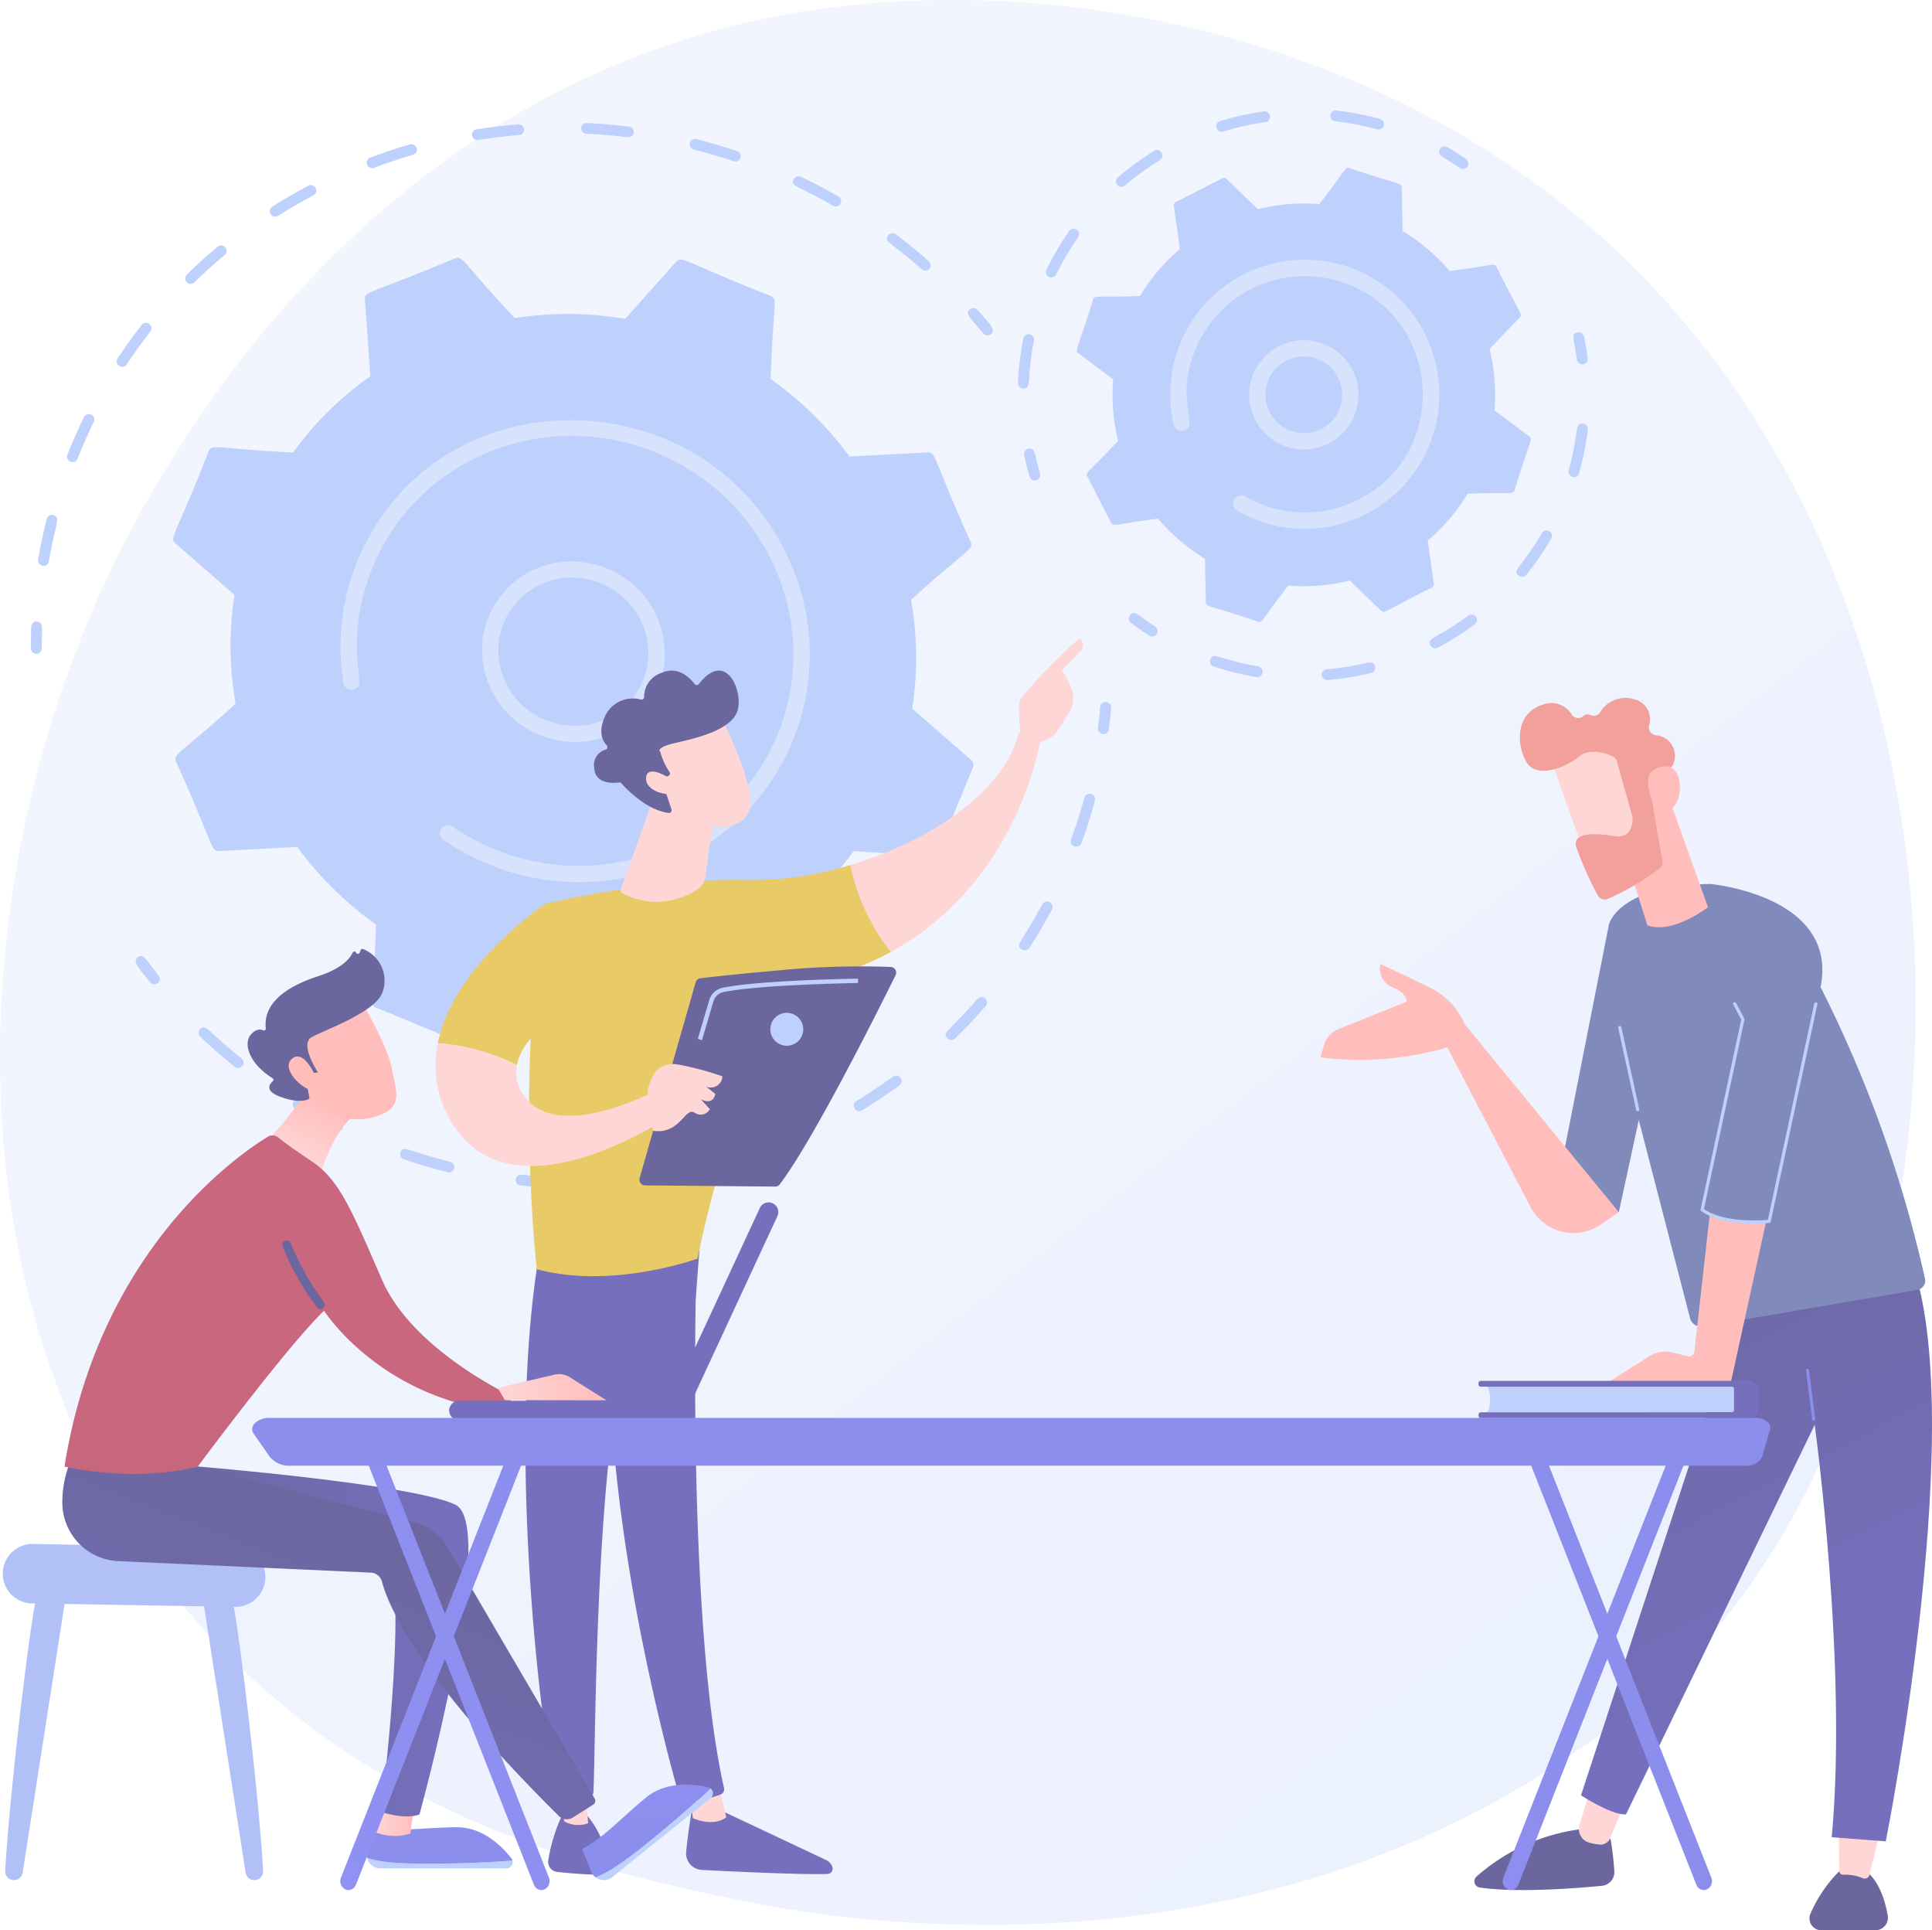 <svg xmlns="http://www.w3.org/2000/svg" xmlns:xlink="http://www.w3.org/1999/xlink" width="259.43" height="259.157" viewBox="0 0 259.43 259.157">
    <defs>
        <linearGradient id="linear-gradient" x1="1.13" x2=".236" y1="1.295" y2=".19" gradientUnits="objectBoundingBox">
            <stop offset="0" stop-color="#dae3fe"/>
            <stop offset="1" stop-color="#e9effd"/>
        </linearGradient>
        <linearGradient id="linear-gradient-2" x1="24.474" x2="21.636" y1="-.456" y2="5.933" gradientUnits="objectBoundingBox">
            <stop offset="0" stop-color="#09005d"/>
            <stop offset="1" stop-color="#1a0f91"/>
        </linearGradient>
        <linearGradient id="linear-gradient-3" x1="94.026" x2="95.033" y1=".533" y2=".533" gradientUnits="objectBoundingBox">
            <stop offset="0" stop-color="#febbba"/>
            <stop offset="1" stop-color="#ff928e"/>
        </linearGradient>
        <linearGradient id="linear-gradient-4" x1="31.531" x2="28.514" y1=".035" y2=".89" xlink:href="#linear-gradient-2"/>
        <linearGradient id="linear-gradient-5" x1="61.298" x2="54.278" y1="-2.166" y2="5.399" xlink:href="#linear-gradient-2"/>
        <linearGradient id="linear-gradient-6" x1="109.607" x2="110.621" y1=".551" y2=".551" xlink:href="#linear-gradient-3"/>
        <linearGradient id="linear-gradient-7" x1="21.194" x2="19.176" y1="-.033" y2=".81" xlink:href="#linear-gradient-2"/>
        <linearGradient id="linear-gradient-8" x1="13.293" x2="12.392" y1="-5.589" y2="-4.215" gradientUnits="objectBoundingBox">
            <stop offset="0" stop-color="#d9a600"/>
            <stop offset="1" stop-color="#d9a600"/>
        </linearGradient>
        <linearGradient id="linear-gradient-9" x1="18.108" x2="19.101" y1=".495" y2=".495" xlink:href="#linear-gradient-3"/>
        <linearGradient id="linear-gradient-10" x1="17.511" x2="19.491" y1="1.586" y2="4.27" xlink:href="#linear-gradient-3"/>
        <linearGradient id="linear-gradient-11" x1="130.572" x2="132.573" y1=".665" y2="-1.115" xlink:href="#linear-gradient-3"/>
        <linearGradient id="linear-gradient-12" x1="34.819" x2="32.555" y1="-14.077" y2="-10.576" gradientUnits="objectBoundingBox">
            <stop offset="0" stop-color="#ff928e"/>
            <stop offset="1" stop-color="#d9a600"/>
        </linearGradient>
        <linearGradient id="linear-gradient-13" x1="14.436" x2="15.438" y1=".528" y2=".528" xlink:href="#linear-gradient-3"/>
        <linearGradient id="linear-gradient-14" x1="36.096" x2="37.087" y1=".519" y2=".519" xlink:href="#linear-gradient-3"/>
        <linearGradient id="linear-gradient-15" x1="-9.2" x2="-8.996" y1="4.839" y2="6.022" xlink:href="#linear-gradient-2"/>
        <linearGradient id="linear-gradient-16" x1="13.016" x2="13.529" y1="-.062" y2="2.428" xlink:href="#linear-gradient-2"/>
        <linearGradient id="linear-gradient-17" x1="43.437" x2="44.437" y1=".5" y2=".5" xlink:href="#linear-gradient-3"/>
        <linearGradient id="linear-gradient-18" x1=".389" x2=".495" y1="-10.035" y2=".398" gradientUnits="objectBoundingBox">
            <stop offset="0" stop-color="#4f52ff"/>
            <stop offset="1" stop-color="#4042e2"/>
        </linearGradient>
        <linearGradient id="linear-gradient-19" x1="0" x2="1" y1=".5" y2=".5" xlink:href="#linear-gradient-3"/>
        <linearGradient id="linear-gradient-20" x1=".384" x2=".505" y1="-3.582" y2=".525" xlink:href="#linear-gradient-18"/>
        <linearGradient id="linear-gradient-21" x1="0" x2="1" y1=".5" y2=".5" xlink:href="#linear-gradient-2"/>
        <linearGradient id="linear-gradient-23" x1=".708" x2=".066" y1=".132" y2="1.227" xlink:href="#linear-gradient-2"/>
        <linearGradient id="linear-gradient-24" x1=".367" x2=".601" y1=".85" y2=".282" xlink:href="#linear-gradient-3"/>
        <linearGradient id="linear-gradient-25" x1="1.924" x2=".335" y1="-2.115" y2="1.087" gradientUnits="objectBoundingBox">
            <stop offset="0" stop-color="#b4002b"/>
            <stop offset="1" stop-color="#a10127"/>
        </linearGradient>
        <linearGradient id="linear-gradient-26" x1=".766" x2="11.383" y1=".225" y2="-10.741" xlink:href="#linear-gradient-2"/>
        <linearGradient id="linear-gradient-28" x1="12.523" x2="11.483" y1="3.015" y2="3.766" xlink:href="#linear-gradient-3"/>
        <linearGradient id="linear-gradient-29" x1="9.893" x2="10.662" y1="2.234" y2="3.128" xlink:href="#linear-gradient-2"/>
        <linearGradient id="linear-gradient-30" x1="50.787" x2="46.509" y1="8.296" y2="10.906" xlink:href="#linear-gradient-3"/>
        <linearGradient id="linear-gradient-31" x1="58.699" x2="57.47" y1="-888.587" y2="-874.255" xlink:href="#linear-gradient-2"/>
        <linearGradient id="linear-gradient-32" x1="104.496" x2="101.87" y1="-79.584" y2="-78.285" xlink:href="#linear-gradient-2"/>
        <linearGradient id="linear-gradient-33" x1="-59.102" x2="-59.087" y1="4.474" y2="8.118" xlink:href="#linear-gradient-2"/>
        <linearGradient id="linear-gradient-34" x1="-189.32" x2="-189.582" y1="1.164" y2="-.58" xlink:href="#linear-gradient-3"/>
        <linearGradient id="linear-gradient-35" x1="-113.541" x2="-113.514" y1="3.704" y2="7.135" xlink:href="#linear-gradient-2"/>
        <linearGradient id="linear-gradient-36" x1="-223.399" x2="-223.684" y1="1.13" y2="-.791" xlink:href="#linear-gradient-3"/>
        <linearGradient id="linear-gradient-37" x1=".262" x2=".562" y1="-.145" y2=".725" xlink:href="#linear-gradient-2"/>
        <linearGradient id="linear-gradient-38" x1="-965.272" x2="-963.891" y1="2.369" y2="1.878" xlink:href="#linear-gradient-18"/>
        <linearGradient id="linear-gradient-39" x1="-22.88" x2="-23.473" y1=".161" y2="1.632" gradientUnits="objectBoundingBox">
            <stop offset="0" stop-color="#2c3e90"/>
            <stop offset="1" stop-color="#4042e2"/>
        </linearGradient>
        <linearGradient id="linear-gradient-40" x1="-53.987" x2="-52.987" y1=".5" y2=".5" xlink:href="#linear-gradient-3"/>
        <linearGradient id="linear-gradient-41" x1="-27.458" x2="-26.458" y1=".5" y2=".5" xlink:href="#linear-gradient-3"/>
        <linearGradient id="linear-gradient-42" x1="-106.838" x2="-105.549" y1="1.029" y2=".222" xlink:href="#linear-gradient-3"/>
        <linearGradient id="linear-gradient-43" x1="-85.236" x2="-86.553" y1=".175" y2="1.493" xlink:href="#linear-gradient-3"/>
        <linearGradient id="linear-gradient-44" x1="1.637" x2=".754" y1="-2.121" y2="-.158" gradientUnits="objectBoundingBox">
            <stop offset="0" stop-color="#e1473d"/>
            <stop offset="1" stop-color="#e9605a"/>
        </linearGradient>
        <linearGradient id="linear-gradient-45" x1="-272.262" x2="-269" y1="2.763" y2=".44" xlink:href="#linear-gradient-3"/>
        <linearGradient id="linear-gradient-46" x1="-1.288" x2=".762" y1="3.145" y2=".112" xlink:href="#linear-gradient-18"/>
        <linearGradient id="linear-gradient-47" x1="-1.297" x2=".754" y1="3.157" y2=".125" xlink:href="#linear-gradient-18"/>
        <linearGradient id="linear-gradient-48" x1="-1.74" x2=".31" y1="3.813" y2=".78" xlink:href="#linear-gradient-18"/>
        <linearGradient id="linear-gradient-49" x1="-1.749" x2=".302" y1="3.825" y2=".793" xlink:href="#linear-gradient-18"/>
        <linearGradient id="linear-gradient-50" x1=".857" x2=".637" y1="-10.915" y2="-3.932" xlink:href="#linear-gradient-2"/>
        <linearGradient id="linear-gradient-51" x1=".211" x2=".464" y1="32.997" y2="4.261" xlink:href="#linear-gradient-18"/>
        <style>
            .cls-3{fill:#91b3fa}.cls-4{fill:#bdd0fb}.cls-18{fill:#febbba}.cls-22{fill:#7d97f4}.cls-24{fill:url(#linear-gradient-19)}
        </style>
    </defs>
    <g id="Group_3348" opacity="0.6" transform="translate(-453.526 -455)">
        <path id="Path_4016" fill="url(#linear-gradient)" d="M680.941 677.083a93 93 0 0 1-14.229 11.98c-46.416 33.3-101.338 23.6-113.011 21.225-17.237-3.5-50.555-10.268-74.643-38.6-36.444-42.857-30.769-110.378-2.5-154.949 5.171-8.153 32.484-53.4 88-60.659 33.6-4.392 72.759 4.466 101.12 28.226 59.528 49.88 55.29 150.637 15.263 192.777z"/>
        <g id="Group_3358" transform="translate(457.666 469.831)">
            <g id="Group_3352" transform="translate(0 1.688)">
                <g id="Group_3348-2">
                    <path id="Path_4017" d="M498.682 1360.873a.735.735 0 0 1-.431-.662c0-.963.013-1.942.049-2.91a.712.712 0 0 1 .758-.681c.979.047.646 1 .656 3.61a.711.711 0 0 1-.729.711.743.743 0 0 1-.303-.068z" class="cls-3" transform="translate(-498.25 -1289.687)"/>
                    <path id="Path_4018" d="M508.738 692.074c.309-1.824.7-3.658 1.15-5.45a.719.719 0 0 1 .887-.511c1.067.286.318.846-.593 6.222a.716.716 0 0 1-.842.578.736.736 0 0 1-.602-.839zm3.923-14.052c.682-1.728 1.446-3.461 2.244-5.09a.735.735 0 0 1 1.32.644c-.795 1.625-1.531 3.3-2.2 4.988a.735.735 0 0 1-1.365-.543zm6.732-12.932c1.02-1.54 2.115-3.059 3.257-4.514a.734.734 0 0 1 1.164.894c-1.118 1.426-2.192 2.914-3.191 4.423a.735.735 0 0 1-1.23-.803zm9.306-10.242a.713.713 0 0 1-.006-1.019c1.323-1.3 2.716-2.557 4.141-3.747.733-.612 1.69.5.958 1.107-1.4 1.166-2.762 2.4-4.058 3.671a.739.739 0 0 1-1.034-.013zm11.264-9.133a.708.708 0 0 1 .2-1c1.569-1 3.2-1.95 4.841-2.824a.729.729 0 0 1 .713 1.272c-1.61.857-3.207 1.788-4.744 2.768a.745.745 0 0 1-1.01-.216zm13.326-6.261a.739.739 0 0 1-.378-.395.706.706 0 0 1 .406-.931c1.748-.663 3.543-1.265 5.336-1.79a.746.746 0 0 1 .918.487.707.707 0 0 1-.478.9c-1.757.514-3.517 1.1-5.23 1.754a.741.741 0 0 1-.574-.026zm14.13-3.768a.739.739 0 0 1-.42-.537.708.708 0 0 1 .591-.827c1.851-.3 3.739-.525 5.611-.678a.743.743 0 0 1 .8.659.709.709 0 0 1-.655.778c-1.834.15-3.684.374-5.5.665a.745.745 0 0 1-.426-.061zm14.232-1.526a.712.712 0 0 1 .752-.688c1.879.083 3.782.242 5.656.471a.72.72 0 1 1-.155 1.431c-1.835-.224-3.7-.379-5.541-.461a.741.741 0 0 1-.711-.753zm45.71 18.918c-4.14-3.652-5.128-3.668-4.464-4.531a.735.735 0 0 1 1.024-.128c1.508 1.135 2.99 2.344 4.405 3.593a.719.719 0 1 1-.964 1.065zm-31.109-16.924a.719.719 0 0 1 .881-.519c1.829.46 3.665 1 5.458 1.6a.718.718 0 1 1-.448 1.365c-1.757-.587-3.557-1.113-5.349-1.564a.734.734 0 0 1-.541-.883zm19.236 8.418c-4.784-2.745-5.766-2.567-5.295-3.553a.746.746 0 0 1 .973-.332c1.711.815 3.407 1.7 5.042 2.642a.718.718 0 1 1-.72 1.243z" class="cls-3" transform="translate(-507.758 -633.471)"/>
                    <path id="Path_4019" d="M1859.839 905.235c-1.551-1.911-2.55-2.592-1.8-3.227a.74.74 0 0 1 1.032.082c1.684 1.912 2.542 2.688 1.8 3.267a.835.835 0 0 1-1.032-.122z" class="cls-3" transform="translate(-1731.95 -876.997)"/>
                </g>
                <g id="Group_3349" transform="translate(14.074 77.738)">
                    <path id="Path_4020" d="M2046.908 1477.611a.734.734 0 0 1-.425-.753c.118-.94.217-1.893.295-2.833a.714.714 0 0 1 .789-.646.74.74 0 0 1 .67.789c-.08.959-.181 1.932-.3 2.891a.715.715 0 0 1-.815.614.743.743 0 0 1-.214-.062z" class="cls-3" transform="translate(-1917.253 -1473.375)"/>
                    <path id="Path_4021" d="M760.082 1651.772c-1.826-.9-3.635-1.891-5.377-2.938a.722.722 0 0 1-.256-.992c.581-.955.93 0 6.271 2.644a.725.725 0 0 1 .34.969.746.746 0 0 1-.978.317zm8.725 2.895c.353-1.058.934-.189 6.677 1.25a.732.732 0 0 1 .543.877.719.719 0 0 1-.881.52c-1.965-.493-3.941-1.075-5.872-1.73a.731.731 0 0 1-.468-.917zm-22.264-11.519c-1.583-1.27-3.135-2.624-4.609-4.022a.714.714 0 0 1-.029-1.02c.783-.8.907.205 5.55 3.929a.717.717 0 0 1 .116 1.015.737.737 0 0 1-1.028.098zm38.15 15.868a.734.734 0 0 1-.428-.734.714.714 0 0 1 .8-.635c1.979.221 3.988.361 5.97.416a.741.741 0 0 1 .724.741.711.711 0 0 1-.739.7c-2.023-.056-4.073-.2-6.094-.425a.757.757 0 0 1-.233-.063zm15.82.031a.739.739 0 0 1-.426-.574.709.709 0 0 1 .634-.795c1.968-.212 3.951-.51 5.894-.886a.746.746 0 0 1 .869.569.708.708 0 0 1-.563.846c-1.983.383-4.007.687-6.016.9a.743.743 0 0 1-.392-.06zm15.385-3.39a.741.741 0 0 1-.388-.419.707.707 0 0 1 .44-.915c1.867-.632 3.729-1.35 5.535-2.135a.747.747 0 0 1 .97.371.707.707 0 0 1-.36.95c-1.843.8-3.743 1.534-5.648 2.179a.741.741 0 0 1-.547-.031zm14.212-6.626a.746.746 0 0 1-.317-.276.708.708 0 0 1 .226-.991c1.676-1.019 3.328-2.123 4.91-3.279a.742.742 0 0 1 1.025.156.709.709 0 0 1-.14 1.007c-1.614 1.18-3.3 2.307-5.011 3.347a.739.739 0 0 1-.693.036zm12.137-9.7c-.8-.8.215-.882 4.04-5.294a.734.734 0 0 1 1.12.947c-1.3 1.505-2.693 2.973-4.125 4.363a.739.739 0 0 1-1.035-.015zm10-11.929c-.962-.613.006-.9 2.739-6.059a.735.735 0 0 1 1.3.685c-.933 1.759-1.952 3.5-3.03 5.166a.732.732 0 0 1-1.009.206zm7-13.864a.728.728 0 0 1-.388-.906c.67-1.84 1.267-3.723 1.773-5.6a.721.721 0 0 1 .9-.5.734.734 0 0 1 .52.891c-.517 1.912-1.126 3.833-1.81 5.71a.723.723 0 0 1-.935.421c-.026.001-.045-.007-.063-.015z" class="cls-3" transform="translate(-733.245 -1594.19)"/>
                    <path id="Path_4022" d="M652.246 1845.31c-1.6-1.988-2.415-2.8-1.646-3.343.8-.567 1.154.425 2.788 2.461a.71.71 0 0 1-.113 1.011.743.743 0 0 1-1.029-.129z" class="cls-3" transform="translate(-650.309 -1807.708)"/>
                </g>
                <g id="Group_3351" transform="translate(19.128 18.072)">
                    <path id="Path_4023" d="M711.072 908.4l10.476-.551a46.6 46.6 0 0 0 10.582 10.406c-.3 10.043-1.037 10.725.008 11.158l11.687 4.834a.863.863 0 0 0 .974-.215l6.879-7.691a46.434 46.434 0 0 0 14.822.1l7.041 7.8a.881.881 0 0 0 .978.229l11.59-4.665a.832.832 0 0 0 .522-.833l-.741-10.333a44.258 44.258 0 0 0 10.381-10.239l10.482.7a.846.846 0 0 0 .844-.517l4.7-11.432a.85.85 0 0 0-.235-.963l-7.927-6.913a44.425 44.425 0 0 0-.153-14.6c7.469-6.8 8.447-6.741 8.008-7.763-5.041-11.2-4.645-12.091-5.792-12.031l-10.476.551a46.6 46.6 0 0 0-10.582-10.406c.3-10.037 1.037-10.725-.008-11.158-11.694-4.6-11.921-5.447-12.661-4.619l-6.879 7.691a46.419 46.419 0 0 0-14.822-.1c-6.951-7.387-6.974-8.447-8.019-8.026-11.388 4.818-12.193 4.382-12.112 5.5l.741 10.333A44.253 44.253 0 0 0 721 854.884c-10.02-.465-10.9-1.23-11.327-.186-4.45 11.393-5.327 11.647-4.469 12.4l7.927 6.913a44.436 44.436 0 0 0 .154 14.6c-7.444 6.781-8.448 6.736-8.008 7.763 5.044 11.195 4.648 12.09 5.795 12.026z" class="cls-3" transform="translate(-704.913 -828.728)"/>
                    <g id="Group_3350" transform="translate(41.439 40.809)">
                        <path id="Path_4024" d="M1152.746 1279.9a12.026 12.026 0 0 1 13.83-10.119 12.4 12.4 0 0 1 10.513 13.8 12.027 12.027 0 0 1-13.83 10.12 12.394 12.394 0 0 1-10.513-13.801zm10.661 12.735h.006zm2.872-20.717a9.865 9.865 0 0 0-11.358 8.311 10.177 10.177 0 0 0 8.634 11.337 9.877 9.877 0 0 0 11.358-8.311 10.179 10.179 0 0 0-8.634-11.332z" class="cls-4" transform="translate(-1152.633 -1269.643)"/>
                    </g>
                    <path id="Path_4025" d="M966.129 1123.579a32.484 32.484 0 0 1-4.736-2.682 1.085 1.085 0 0 1-.387-1.345 1.048 1.048 0 0 1 .093-.162 1.1 1.1 0 0 1 1.524-.264 30.407 30.407 0 0 0 5.51 2.979c14.615 6.045 31.239-.349 37.652-14.264q.246-.533.471-1.081c6.069-14.751-1.278-31.638-16.24-37.833-14.942-6.181-32.062.636-38.122 15.345-3.6 8.757-1.435 14.958-1.849 15.857a1.107 1.107 0 0 1-2.085-.309 30.389 30.389 0 0 1 2.4-17.552c11.231-24.371 46.974-23.374 57.687 1.585a30.412 30.412 0 0 1 .241 23.749q-.244.593-.51 1.172a30.307 30.307 0 0 1-16.363 15.5 31.726 31.726 0 0 1-24.1-.176q-.599-.248-1.186-.519z" class="cls-4" transform="translate(-925.114 -1042.723)"/>
                </g>
            </g>
            <g id="Group_3357" transform="translate(132.558)">
                <path id="Path_4026" d="M2026.747 745.46a25.536 25.536 0 0 0 6.3 5.361l.118 5.856c.013.65.569.4 7.025 2.607.6.193.531-.365 4.05-4.853a25.534 25.534 0 0 0 8.245-.67l4.227 4.06c.47.451.684-.12 6.81-3.124a.481.481 0 0 0 .258-.5l-.826-5.8a25.522 25.522 0 0 0 5.361-6.3c5.594-.229 6.109.157 6.3-.451 2.021-6.663 2.495-6.844 1.989-7.224l-4.684-3.517a25.525 25.525 0 0 0-.67-8.245l4.061-4.227c.45-.469-.12-.684-3.124-6.81-.284-.557-.61-.12-6.3.569a25.525 25.525 0 0 0-6.3-5.361l-.118-5.856c-.013-.651-.569-.4-7.025-2.607-.594-.192-.514.343-4.05 4.853a25.523 25.523 0 0 0-8.245.67l-4.227-4.06a.482.482 0 0 0-.553-.081l-6.257 3.205a.481.481 0 0 0-.257.5l.826 5.8a25.53 25.53 0 0 0-5.361 6.3c-5.594.229-6.109-.157-6.3.451-2.02 6.66-2.495 6.843-1.989 7.224l4.684 3.517a25.539 25.539 0 0 0 .67 8.245c-3.794 4.117-4.434 4.209-4.142 4.78l3.205 6.257c.287.559.638.116 6.299-.569z" class="cls-3" transform="translate(-2007.939 -690.645)"/>
                <g id="Group_3356">
                    <g id="Group_3353" transform="translate(31.043 30.845)">
                        <path id="Path_4027" d="M2265.859 955.357a7.336 7.336 0 1 1 6.846 7.795 7.344 7.344 0 0 1-6.846-7.795zm6.917 6.7h.007zm-4.735-6.563a5.157 5.157 0 0 0 4.805 5.472 5.15 5.15 0 1 0-4.805-5.472z" class="cls-4" transform="translate(-2265.843 -948.496)"/>
                    </g>
                    <g id="Group_3354">
                        <path id="Path_4028" d="M1939.9 1109.369c-.282-.944-.53-1.912-.738-2.878a.729.729 0 0 1 .559-.866c.99-.213.849.893 1.575 3.327a.729.729 0 1 1-1.4.417z" class="cls-3" transform="translate(-1938.337 -1060.214)"/>
                        <path id="Path_4029" d="M1930.443 651.8a38.877 38.877 0 0 1 .715-5.961.729.729 0 0 1 1.429.286c-1.043 5.219-.229 6.487-1.447 6.434a.728.728 0 0 1-.697-.759zm4.16-14.221a.729.729 0 0 1-.336-.974 38.44 38.44 0 0 1 3.043-5.177.729.729 0 0 1 1.2.835 36.892 36.892 0 0 0-2.927 4.98.741.741 0 0 1-.983.339zm9.418-12.15a.729.729 0 0 1-.169-1.216 38.7 38.7 0 0 1 4.851-3.536.729.729 0 1 1 .764 1.241 37.214 37.214 0 0 0-4.667 3.4.729.729 0 0 1-.779.115zm13.463-7.407a.729.729 0 0 1 .091-1.359 38.2 38.2 0 0 1 5.862-1.3.729.729 0 1 1 .2 1.444 36.715 36.715 0 0 0-5.637 1.253.726.726 0 0 1-.516-.035zm14.885-2.144a.729.729 0 0 1 .806-.642 38.6 38.6 0 0 1 5.9 1.137.729.729 0 0 1-.387 1.405 37.072 37.072 0 0 0-5.672-1.094.729.729 0 0 1-.647-.803z" class="cls-3" transform="translate(-1930.442 -615.234)"/>
                        <path id="Path_4030" d="M2543.955 670.27c-2.2-1.517-3.171-1.674-2.678-2.525a.722.722 0 0 1 1-.265c.85.492 1.694 1.027 2.51 1.589a.729.729 0 0 1-.828 1.2z" class="cls-3" transform="translate(-2484.626 -662.553)"/>
                    </g>
                    <g id="Group_3355" transform="translate(14.882 29.766)">
                        <path id="Path_4031" d="M2736.835 940.527c-.34-2.662-.87-3.481.094-3.681a.729.729 0 0 1 .861.566c.2.962.365 1.948.49 2.93a.729.729 0 0 1-1.446.185z" class="cls-3" transform="translate(-2676.667 -936.831)"/>
                        <path id="Path_4032" d="M2208.995 1101.106c.38-1.15 1.242.034 6.436.9a.729.729 0 0 1-.24 1.438 38.4 38.4 0 0 1-5.733-1.418.729.729 0 0 1-.463-.92zm14.98 2.073a.729.729 0 0 1 .667-.786c5.292-.435 6.2-1.545 6.487-.364a.729.729 0 0 1-.538.88 38.227 38.227 0 0 1-5.83.937.728.728 0 0 1-.786-.667zm14.585-3.97c-.569-1.072.87-.867 5.1-4.025a.729.729 0 0 1 .872 1.168 38.653 38.653 0 0 1-4.987 3.159.729.729 0 0 1-.985-.302zm11.854-9.387c-.945-.766.464-1.14 3.118-5.7a.729.729 0 0 1 1.26.733 38.559 38.559 0 0 1-3.354 4.861.729.729 0 0 1-1.024.106zm6.717-14.186c1.441-5.106.721-6.353 1.929-6.205a.728.728 0 0 1 .636.811 38.58 38.58 0 0 1-1.162 5.79.729.729 0 1 1-1.4-.4z" class="cls-3" transform="translate(-2198.061 -1057.147)"/>
                        <path id="Path_4033" d="M2093.951 1347.218c-.83-.535-1.648-1.108-2.433-1.7a.729.729 0 0 1-.139-1.021c.613-.807 1.223.121 3.362 1.5a.729.729 0 1 1-.79 1.225z" class="cls-3" transform="translate(-2091.231 -1306.489)"/>
                    </g>
                    <path id="Path_4034" d="M2160.391 865.495a1.094 1.094 0 1 1 1.057-1.914 15.9 15.9 0 0 0 15.2.392c12.526-6.418 11.045-24.907-2.365-29.23A15.9 15.9 0 0 0 2155 843.2c-3.335 7.237.435 11-1.872 11.537a1.093 1.093 0 0 1-1.312-.818 18.061 18.061 0 1 1 12.053 13.117 18.181 18.181 0 0 1-3.478-1.541z" class="cls-4" transform="translate(-2130.903 -811.744)"/>
                </g>
            </g>
        </g>
        <g id="Group_3379" transform="translate(453.895 540.665)">
            <g id="Group_3364" transform="translate(58.117)">
                <path id="Path_4035" fill="url(#linear-gradient-2)" d="M1449.807 3070.794s-.61 3.269-.924 6.508a2.233 2.233 0 0 0 2.113 2.44c4.314.221 13.544.659 16.858.542a.727.727 0 0 0 .649-.989 1.628 1.628 0 0 0-.824-.885l-15.184-7.155z" transform="translate(-1415.232 -2914.352)"/>
                <path id="Path_4036" fill="url(#linear-gradient-3)" d="M1454.049 3044.392l.427 3.92s2.66 1.269 4.5-.114l-1.065-4.375z" transform="translate(-1419.93 -2889.877)"/>
                <path id="Path_4037" fill="url(#linear-gradient-4)" d="M1346.143 2253.417c-.211 1.021-1.564 51.028 3.568 73.493a.761.761 0 0 1-.455.881 13.252 13.252 0 0 1-4.363.843 1.31 1.31 0 0 1-1.291-.953c-1.479-5.215-8.553-31.34-9.271-56.238-.8-27.822.009-.947.009-.947l.79-17.186z" transform="translate(-1310.972 -2172.531)"/>
                <path id="Path_4038" fill="url(#linear-gradient-5)" d="M1250.619 3087.442a23.562 23.562 0 0 0-1.87 6.028 1.363 1.363 0 0 0 1.183 1.643c1.424.154 3.616.355 5.374.359a1.358 1.358 0 0 0 1.359-1.5 11.453 11.453 0 0 0-2.615-6.309z" transform="translate(-1233.604 -2929.458)"/>
                <path id="Path_4039" fill="url(#linear-gradient-6)" d="M1261.032 3031.029l1.029 5.933a3.83 3.83 0 0 0 3.2.25l-.458-6.377z" transform="translate(-1244.777 -2878.091)"/>
                <path id="Path_4040" fill="url(#linear-gradient-7)" d="M1217.778 2243.75c-4.624 26.347.326 65.231 2.048 72.849a1.185 1.185 0 0 0 .949.909 7.957 7.957 0 0 0 3.422-.1 1.086 1.086 0 0 0 .79-.993c.3-6.143.226-43.87 4.442-58.74a3.389 3.389 0 0 1 1.324-1.856l7.961-5.547.693-9.081z" transform="translate(-1203.783 -2161.531)"/>
                <g id="Group_3359" transform="translate(12.552 12.54)">
                    <path id="Path_4041" fill="url(#linear-gradient-8)" d="M1250.816 1711.761c-13.1-.342-27.595 3.178-27.595 3.178-4.123 22.754-1.151 49.072-1.151 49.072 10.119 2.757 21.6-1.42 21.6-1.42 1.777-9.51 9.9-36.245 9.9-36.245a43.166 43.166 0 0 0 16.068-4.931 28.1 28.1 0 0 1-5.442-11.668 43.965 43.965 0 0 1-13.38 2.014z" transform="translate(-1221.033 -1691.817)"/>
                    <path id="Path_4042" fill="url(#linear-gradient-9)" d="M1712.912 1517.044a2.507 2.507 0 0 0-2.909-.847c-2.006 8.127-12.18 14.635-22.6 17.764a28.1 28.1 0 0 0 5.442 11.668c17.334-9.529 20.067-28.585 20.067-28.585z" transform="translate(-1644.239 -1516.032)"/>
                </g>
                <g id="Group_3360" transform="translate(78.346)">
                    <path id="Path_4043" fill="url(#linear-gradient-10)" d="M1934.449 1394.493c.131.429-1.436 1.067-2.337-.693-.024-.84-.5-4.44.008-5.12a66.987 66.987 0 0 1 7.928-8.132 1.232 1.232 0 0 1 .138 1.714l-2.537 2.593a12.169 12.169 0 0 1 1.439 2.914 3.522 3.522 0 0 1-.376 2.588c-.448.79-1.06 1.817-1.636 2.62a3.476 3.476 0 0 1-2.627 1.516z" transform="translate(-1931.886 -1380.549)"/>
                    <path id="Path_4044" fill="url(#linear-gradient-11)" d="M1952.239 1445.312l-2.308 1.919-.737 1.926 2.02 2.284a26.339 26.339 0 0 1 1.241-4.652c.518-.826.257-1.23-.216-1.477z" transform="translate(-1947.592 -1439.318)"/>
                </g>
                <path id="Path_4045" fill="url(#linear-gradient-12)" d="M1108.072 1778.581l-4.905-12.736s-12.319 8.2-14.432 18.724a28.977 28.977 0 0 1 10.613 2.953c.952-4.97 8.724-8.941 8.724-8.941z" transform="translate(-1088.427 -1730.183)"/>
                <path id="Path_4046" fill="url(#linear-gradient-13)" d="M1115.642 1974.2s-13.816 7.635-18.39.959a5.212 5.212 0 0 1-.917-4.059 28.974 28.974 0 0 0-10.613-2.953 14.554 14.554 0 0 0 1.486 9.992c7.98 14.935 30.219-.533 30.219-.533z" transform="translate(-1085.415 -1913.762)"/>
                <path id="Path_4047" fill="url(#linear-gradient-14)" d="M1358.244 1615.206l-4.284 12.018a.434.434 0 0 0 .193.525 9.8 9.8 0 0 0 10.172-.587 2.046 2.046 0 0 0 .956-1.452l1.45-10.423z" transform="translate(-1329.081 -1593.487)"/>
                <g id="Group_3361" transform="translate(21.292 4.37)">
                    <path id="Path_4048" d="M1394.592 1495.5s4.5 8.662 3.876 12.138-6.292 3.172-11.22.3l-3.374-9.339z" class="cls-18" transform="translate(-1377.543 -1489.235)"/>
                    <path id="Path_4049" fill="url(#linear-gradient-15)" d="M1325.432 1441.9a.355.355 0 0 0 .16-.518 9.275 9.275 0 0 1-1.248-2.717s-.818-.535 2.107-1.206 7.286-1.713 8.225-4.188c.915-2.413-1.37-8.525-5.154-3.708a.355.355 0 0 1-.563 0c-.605-.8-2.2-2.474-4.447-1.492a3.36 3.36 0 0 0-2.331 3.224.353.353 0 0 1-.422.358 4.1 4.1 0 0 0-4.8 2.184c-1 2.136-.374 3.357.2 3.957a.354.354 0 0 1-.157.587 2.131 2.131 0 0 0-1.527 2.418c.1 2.254 2.623 2.079 3.341 1.984a.356.356 0 0 1 .314.115c.608.686 3.351 3.6 6.346 3.979a.358.358 0 0 0 .38-.47l-1.262-3.784a.357.357 0 0 1 .2-.441z" transform="translate(-1315.464 -1427.764)"/>
                    <path id="Path_4050" d="M1394.335 1575.23s-3.239-2.267-3.495-.386 2.909 2.756 4.488 2.069z" class="cls-18" transform="translate(-1383.85 -1560.553)"/>
                </g>
                <g id="Group_3363" transform="translate(27.373 44.039)">
                    <g id="Group_3362">
                        <path id="Path_4051" fill="url(#linear-gradient-16)" d="M1381.19 1884.82l7.526-26.283a.766.766 0 0 1 .648-.552c1.364-.159 5.315-.606 9.877-.992a112.094 112.094 0 0 1 15.69-.521.769.769 0 0 1 .629 1.106c-2.169 4.387-11.089 22.234-15.556 28.08a.772.772 0 0 1-.621.3l-17.462-.162a.769.769 0 0 1-.731-.976z" transform="translate(-1381.16 -1856.353)"/>
                        <path id="Path_4052" fill="url(#linear-gradient-17)" d="M1394.014 2007.451s-1.048-4.311-.625-5.841 1.242-3.5 3.974-3.059a39.963 39.963 0 0 1 5.953 1.587 1.563 1.563 0 0 1-2.239 1.349l1.287 1s-.184 1.595-1.937.743l1.2 1.321a1.4 1.4 0 0 1-2.043.47c-1.293-.843-1.912 2.949-5.57 2.43z" transform="translate(-1392.166 -1985.334)"/>
                    </g>
                    <path id="Path_4053" d="M1571.1 1926.381a2.209 2.209 0 1 0 2.209-2.209 2.209 2.209 0 0 0-2.209 2.209z" class="cls-3" transform="translate(-1553.517 -1917.895)"/>
                    <path id="Path_4054" d="M1466.479 1882.866l-.563-.167 1.532-5.2a2.368 2.368 0 0 1 1.783-1.659c4.857-1.014 17.649-1.22 18.191-1.229l.009.587c-.132 0-13.278.214-18.08 1.217a1.782 1.782 0 0 0-1.34 1.251z" class="cls-3" transform="translate(-1458.072 -1872.923)"/>
                </g>
            </g>
            <g id="Group_3365" transform="translate(0 121.626)">
                <path id="Path_4055" d="M465.618 2758.484c-.8 1.187-3.991 28.066-4.49 37.993a1.174 1.174 0 0 0 1.175 1.231 1.176 1.176 0 0 0 1.162-1l5.832-37.374z" class="cls-22" transform="translate(-460.792 -2752.573)"/>
                <path id="Path_4056" d="M750.553 2758.484c.8 1.187 3.991 28.066 4.49 37.993a1.174 1.174 0 0 1-1.176 1.231 1.176 1.176 0 0 1-1.162-1l-5.832-37.374z" class="cls-22" transform="translate(-720.09 -2752.573)"/>
                <path id="Path_4057" d="M457.511 2698.439v.293a4 4 0 0 0 4.072 3.877l26.957.458a4.03 4.03 0 0 0 4.219-3.658l.014-.268a3.981 3.981 0 0 0-4.063-4.031l-26.969-.483a4.015 4.015 0 0 0-4.23 3.812z" class="cls-22" transform="translate(-457.508 -2694.626)"/>
            </g>
            <g id="Group_3369" transform="translate(8.006 41.735)">
                <g id="Group_3366" transform="translate(40.875 117.922)">
                    <path id="Path_4058" d="M994.013 3150.715c-4.792 0-6.912-.411-7.86-.786a1.818 1.818 0 0 0 1.771 1.409h16.953a.825.825 0 0 0 .795-1.042c-1.933.155-6.037.419-11.659.419z" class="cls-3" transform="translate(-986.105 -3145.818)"/>
                    <path id="Path_4059" fill="url(#linear-gradient-18)" d="M1005.2 3109.995a.8.8 0 0 0-.139-.289c-1.291-1.649-3.885-4.238-7.414-4.188-5.17.073-6.972.634-10.989.032l-.948 3.141a1.8 1.8 0 0 0-.029.937c.948.375 3.068.786 7.86.786 5.619 0 9.723-.264 11.659-.419z" transform="translate(-985.63 -3105.517)"/>
                </g>
                <path id="Path_4060" d="M997.866 3069.292l-1.163 3.957a6.841 6.841 0 0 0 4.844.231l.445-3.428z" class="cls-24" transform="translate(-954.804 -2954.723)"/>
                <g id="Group_3367" transform="translate(69.801 112.203)">
                    <path id="Path_4061" d="M1324.018 3056.722c-3.736 3-5.644 4.011-6.617 4.313a1.816 1.816 0 0 0 2.258-.017l13.215-10.618a.822.822 0 0 0-.03-1.306c-1.408 1.332-4.444 4.106-8.826 7.628z" class="cls-3" transform="translate(-1315.62 -3048.598)"/>
                    <path id="Path_4062" fill="url(#linear-gradient-20)" d="M1315.382 3044.224a.8.8 0 0 0-.288-.137c-2.034-.47-5.671-.854-8.391 1.395-3.984 3.294-5.04 4.858-8.547 6.907l1.219 3.031a1.783 1.783 0 0 0 .562.745c.973-.3 2.882-1.312 6.617-4.313 4.384-3.522 7.419-6.297 8.828-7.628z" transform="translate(-1298.157 -3043.727)"/>
                </g>
                <path id="Path_4063" fill="url(#linear-gradient-21)" d="M686.253 2582.273s28.69 2.343 34.576 5.113-4.8 41.6-4.8 41.6-1.6.771-5.167-.337c0 0 3.656-28.656.935-34.87l-31.067-5.079z" transform="translate(-668.076 -2512.781)"/>
                <path id="Path_4064" d="M1267.358 3061.785c.266.242 2.851 5.455 2.851 5.455s2.877-.622 3.464-2.443l-2.589-4.7z" class="cls-24" transform="translate(-1200.408 -2946.375)"/>
                <path id="Path_4065" fill="url(#linear-gradient-23)" d="M544.907 2579.683a14.528 14.528 0 0 0-.9 5.24 7.865 7.865 0 0 0 7.506 7.7l33.916 1.547a1.627 1.627 0 0 1 1.5 1.223c.8 3.083 4.693 12.55 23.736 31.44a1.535 1.535 0 0 0 1.9.207l2.711-1.712a.624.624 0 0 0 .205-.843l-19.748-33.723a7.642 7.642 0 0 0-4.644-3.444l-28.907-7.389z" transform="translate(-544.009 -2510.43)"/>
                <path id="Path_4066" fill="url(#linear-gradient-24)" d="M842.9 2010.541s-3.633 6.424-7.338 9.536l7.657 4.272s1.725-6.8 5.667-8.792z" transform="translate(-808.573 -1993.966)"/>
                <path id="Path_4067" fill="url(#linear-gradient-25)" d="M547.055 2146.4s9.156 2.231 17.9 0c0 0 12.229-16.439 16.96-20.914 0 0 7.547 11.909 24.344 13.6l.937-2.094s-13.373-6.164-17.49-15.636-5.77-13.512-9.516-15.983c-2.333-1.539-3.729-2.59-4.451-3.164a1.2 1.2 0 0 0-1.372-.087c-3.977 2.417-22.68 15.226-27.312 44.278z" transform="translate(-546.773 -2076.906)"/>
                <path id="Path_4068" fill="url(#linear-gradient-26)" d="M868.159 2263.641a.585.585 0 0 1-.466-.23 36.522 36.522 0 0 1-4.607-8.169.587.587 0 0 1 1.1-.421 36.007 36.007 0 0 0 4.443 7.875.587.587 0 0 1-.466.945z" transform="translate(-833.518 -2215.295)"/>
                <path id="Path_4069" d="M1175.762 2450.133l1.891-.5 5.741-1.329a2.663 2.663 0 0 1 2.018.34l4.936 3.105-13.631-.022z" class="cls-24" transform="translate(-1117.289 -2391.146)"/>
                <g id="Group_3368" transform="translate(24.876)">
                    <path id="Path_4070" fill="url(#linear-gradient-28)" d="M876.37 1906.466s3.531 5.87 4.144 9.114 1.6 5.272-2.1 6.428a8.1 8.1 0 0 1-9.277-3.335s-3.363-4.66-3.028-6.795 10.261-5.412 10.261-5.412z" transform="translate(-861.155 -1899.524)"/>
                    <path id="Path_4071" fill="url(#linear-gradient-29)" d="M821.742 1848.1l.478-.063s-2.5-3.778-.864-4.715 8.3-3.237 9.461-5.863a4.56 4.56 0 0 0-2.566-5.988.257.257 0 0 0-.308.162l-.118.319a.259.259 0 0 1-.48.014.258.258 0 0 0-.469-.01c-.357.787-1.426 2.13-4.632 3.169-4.549 1.475-7.383 3.768-7.034 7a.259.259 0 0 1-.37.263c-.372-.165-.936-.19-1.59.526-1.138 1.245-.247 3.969 2.863 5.9a.257.257 0 0 1 .042.413c-.465.4-1.12 1.286.984 2.078 2.152.81 3.326.536 3.76.362a.259.259 0 0 0 .159-.291l-.553-2.832a.259.259 0 0 1 .22-.306z" transform="translate(-812.773 -1831.461)"/>
                    <path id="Path_4072" fill="url(#linear-gradient-30)" d="M875.969 1990.266s-1.558-3.841-3.194-2.491 1.512 4.335 2.966 4.295z" transform="translate(-866.804 -1973.046)"/>
                </g>
            </g>
            <g id="Group_3372" transform="translate(59.974 75.795)">
                <g id="Group_3370" transform="translate(0 26.584)">
                    <path id="Path_4073" fill="url(#linear-gradient-31)" d="M1106.724 2489.309h.067l29.12-.029a1.3 1.3 0 1 0 0-2.6l-29.12.029a1.3 1.3 0 0 0-.064 2.6z" transform="translate(-1105.486 -2486.678)"/>
                </g>
                <g id="Group_3371" transform="translate(29.299)">
                    <path id="Path_4074" fill="url(#linear-gradient-32)" d="M1434.446 2200.151l-.03.06-12.253 26.417a1.3 1.3 0 1 0 2.361 1.094l12.252-26.417a1.3 1.3 0 0 0-2.331-1.154z" transform="translate(-1422.042 -2199.455)"/>
                </g>
            </g>
            <g id="Group_3376" transform="translate(176.927 8.019)">
                <g id="Group_3373" transform="translate(20.677 74.152)">
                    <path id="Path_4075" fill="url(#linear-gradient-33)" d="M2610.772 3108.311a41.18 41.18 0 0 1 .5 4.314 1.857 1.857 0 0 1-1.674 1.961c-3.465.336-11.351.957-16.386.23a.845.845 0 0 1-.464-1.454 26.157 26.157 0 0 1 15.344-6.52z" transform="translate(-2592.474 -3029.234)"/>
                    <path id="Path_4076" fill="url(#linear-gradient-34)" d="M2750.14 3056.477l-1.751 4.293a1.43 1.43 0 0 1-1.469.887 7.776 7.776 0 0 1-1.431-.277 1.88 1.88 0 0 1-1.25-2.338l1.322-4.422z" transform="translate(-2730.12 -2981.846)"/>
                    <path id="Path_4077" fill="url(#linear-gradient-35)" d="M3083.61 3159.651a18.383 18.383 0 0 0-4.874 6.7 1.6 1.6 0 0 0 1.52 2.126h7.218a1.7 1.7 0 0 0 1.683-1.99c-.457-2.601-1.786-6.825-5.547-6.836z" transform="translate(-3033.644 -3077.155)"/>
                    <path id="Path_4078" fill="url(#linear-gradient-36)" d="M3126.539 3113.141s-.708 3.136-1.253 5.209a.663.663 0 0 1-.866.451 6.039 6.039 0 0 0-2.627-.477.511.511 0 0 1-.563-.51l-.068-5.208z" transform="translate(-3072.228 -3034.464)"/>
                    <path id="Path_4079" fill="url(#linear-gradient-37)" d="M2768.556 2276.454l-21.334 65.086s4.092 2.68 6.042 2.568l25.34-52.307s4.435 32.23 2.286 55.368l7.258.553s11.8-59.131 2.863-79.383z" transform="translate(-2732.898 -2268.34)"/>
                    <path id="Path_4080" fill="url(#linear-gradient-38)" d="M3074.657 2447.27h.026a.207.207 0 0 0 .179-.231l-.828-6.572a.207.207 0 0 0-.41.052l.828 6.572a.206.206 0 0 0 .205.179z" transform="translate(-3029.089 -2424.371)"/>
                </g>
                <path id="Path_4081" fill="url(#linear-gradient-39)" d="M2730.877 1737.226s17.285 1.535 14.84 13.851a167.892 167.892 0 0 1 14.022 39.162 1.245 1.245 0 0 1-1.01 1.48l-28.785 4.928a1.549 1.549 0 0 1-1.761-1.139l-6.878-26.581-2.68 12.359-8.516-2.219 7.169-36.315s.999-5.298 13.599-5.526z" transform="translate(-2678.543 -1712.232)"/>
                <path id="Path_4082" d="M2803.865 1954.672a.213.213 0 0 0 .046 0 .215.215 0 0 0 .164-.255l-2.4-11.018a.214.214 0 0 0-.419.091l2.4 11.017a.215.215 0 0 0 .209.165z" class="cls-3" transform="translate(-2761.251 -1899.165)"/>
                <path id="Path_4083" fill="url(#linear-gradient-40)" d="M2789.873 2235.238a4.109 4.109 0 0 1 2.972-.387l2 .5a.725.725 0 0 0 .9-.623l2.072-18.447c2.592 1.23 6.331 1.084 7.563.993l-4.771 21.747h-16.692z" transform="translate(-2745.521 -2146.947)"/>
                <path id="Path_4084" fill="url(#linear-gradient-41)" d="M2369.078 1865.827l.5-1.677a3.316 3.316 0 0 1 1.939-2.122l9.125-3.67s.138-1.17-1.928-1.965a2.746 2.746 0 0 1-1.583-3.109s2.823 1.287 6.954 3.329a9.671 9.671 0 0 1 4.392 4.781l20.677 25.207-2.428 1.668a6.481 6.481 0 0 1-9.4-2.306l-11.2-21.48a41.756 41.756 0 0 1-17.048 1.344z" transform="translate(-2369.078 -1817.548)"/>
                <g id="Group_3375" transform="translate(26.788)">
                    <path id="Path_4085" fill="url(#linear-gradient-42)" d="M2820.03 1608.464l5.316 14.879s-4.708 3.681-8.143 2.436l-2.679-8.529s2.046-10.425 5.506-8.786z" transform="translate(-2800.083 -1595.229)"/>
                    <g id="Group_3374">
                        <path id="Path_4086" fill="url(#linear-gradient-43)" d="M2702.58 1523.422c0 .229 5.121 14.5 5.121 14.5l8.084-3.1-2.844-14.244s-10.361-.994-10.361 2.844z" transform="translate(-2698.501 -1515.531)"/>
                        <path id="Path_4087" fill="url(#linear-gradient-44)" d="M2671.53 1475.7l2.084 7.381a1.077 1.077 0 0 1 .041.288c0 .6-.148 2.674-2.259 2.392-1.915-.256-3.666-.461-4.779.064a1.071 1.071 0 0 0-.552 1.331 46.292 46.292 0 0 0 2.912 6.572 1.068 1.068 0 0 0 1.374.44 34.53 34.53 0 0 0 6.932-4.077 1.072 1.072 0 0 0 .379-1.029c-.354-1.888-1.41-7.631-1.456-9.277-.043-1.545 1.689-2.724 2.453-3.167a1.055 1.055 0 0 0 .5-.666 2.777 2.777 0 0 0-2.427-3.741 1.072 1.072 0 0 1-.871-1.276 2.782 2.782 0 0 0-2.093-3.583 3.925 3.925 0 0 0-4.474 1.786 1.071 1.071 0 0 1-1.328.354.848.848 0 0 0-.95.17 1.056 1.056 0 0 1-1.544-.235 3.2 3.2 0 0 0-3.943-1.3c-3.652 1.182-3.478 5.393-2.139 7.682s5.226.783 7.066-.734c1.4-1.153 3.53-.463 4.471-.066a1.062 1.062 0 0 1 .603.691z" transform="translate(-2658.508 -1467.183)"/>
                        <path id="Path_4088" fill="url(#linear-gradient-45)" d="M2845.668 1572.565s-2.161-4.089-.732-5.373 3.851-1.074 3.786 2.124c-.081 3.977-3.054 3.249-3.054 3.249z" transform="translate(-2827.238 -1557.268)"/>
                    </g>
                </g>
                <path id="Path_4089" d="M2927.646 1938.612a20.728 20.728 0 0 0 2.113-.1l.154-.017 6.294-29.344a.214.214 0 0 0-.419-.09l-6.229 29.04c-.937.082-5.938.414-8.579-1.456l5.452-25.5-1.138-2.144a.214.214 0 1 0-.379.2l1.065 2.007-5.478 25.612.109.082c1.909 1.439 4.983 1.71 7.035 1.71z" class="cls-3" transform="translate(-2869.465 -1868.009)"/>
            </g>
            <g id="Group_3377" transform="translate(45.326 107.34)">
                <path id="Path_4090" fill="url(#linear-gradient-46)" d="M948.321 2601.03a1.017 1.017 0 0 1-.433-.1 1.241 1.241 0 0 1-.574-1.573l23-58.356a1.064 1.064 0 0 1 1.441-.627 1.241 1.241 0 0 1 .574 1.573l-23 58.356a1.1 1.1 0 0 1-1.008.727z" transform="translate(-947.225 -2540.279)"/>
                <path id="Path_4091" fill="url(#linear-gradient-47)" d="M1002.754 2601.028a1.1 1.1 0 0 1-1.008-.724l-23-58.356a1.241 1.241 0 0 1 .574-1.573 1.064 1.064 0 0 1 1.441.626l23 58.356a1.241 1.241 0 0 1-.574 1.573 1.017 1.017 0 0 1-.433.098z" transform="translate(-975.748 -2540.277)"/>
                <path id="Path_4092" fill="url(#linear-gradient-48)" d="M2634.745 2601.03a1.018 1.018 0 0 1-.433-.1 1.241 1.241 0 0 1-.574-1.573l23-58.356a1.064 1.064 0 0 1 1.441-.627 1.24 1.24 0 0 1 .574 1.573l-23 58.356a1.1 1.1 0 0 1-1.008.727z" transform="translate(-2477.56 -2540.279)"/>
                <path id="Path_4093" fill="url(#linear-gradient-49)" d="M2689.176 2601.028a1.1 1.1 0 0 1-1.008-.724l-23-58.356a1.241 1.241 0 0 1 .574-1.573 1.064 1.064 0 0 1 1.441.626l23 58.356a1.241 1.241 0 0 1-.574 1.573 1.016 1.016 0 0 1-.433.098z" transform="translate(-2506.082 -2540.277)"/>
            </g>
            <g id="Group_3378" transform="translate(198.159 99.728)">
                <path id="Path_4094" d="M2609.439 2469.868h33.311v-3.438h-33.311c.713 0 .713 3.438 0 3.438z" class="cls-3" transform="translate(-2608.423 -2465.653)"/>
                <path id="Path_4095" fill="url(#linear-gradient-50)" d="M2632.478 2462.247a.314.314 0 0 0 .313-.313v-2.812a.313.313 0 0 0-.313-.312h-33.7a.314.314 0 0 1-.313-.313v-.152a.314.314 0 0 1 .313-.313h35.922a1.439 1.439 0 0 1 1.439 1.438v2.2a1.357 1.357 0 0 1-1.356 1.356h-36a.314.314 0 0 1-.313-.313v-.152a.314.314 0 0 1 .313-.312z" transform="translate(-2598.464 -2458.032)"/>
            </g>
            <path id="Path_4096" fill="url(#linear-gradient-51)" d="M1023.346 2513.33a1.013 1.013 0 0 0-.415-1.082 2.473 2.473 0 0 0-1.523-.476h-199.6a2.7 2.7 0 0 0-1.914.7 1.086 1.086 0 0 0-.149 1.444l2.163 3.105a3.374 3.374 0 0 0 2.749 1.166h195.376a2.251 2.251 0 0 0 2.251-1.232z" transform="translate(-786.032 -2407.07)"/>
        </g>
    </g>
</svg>
